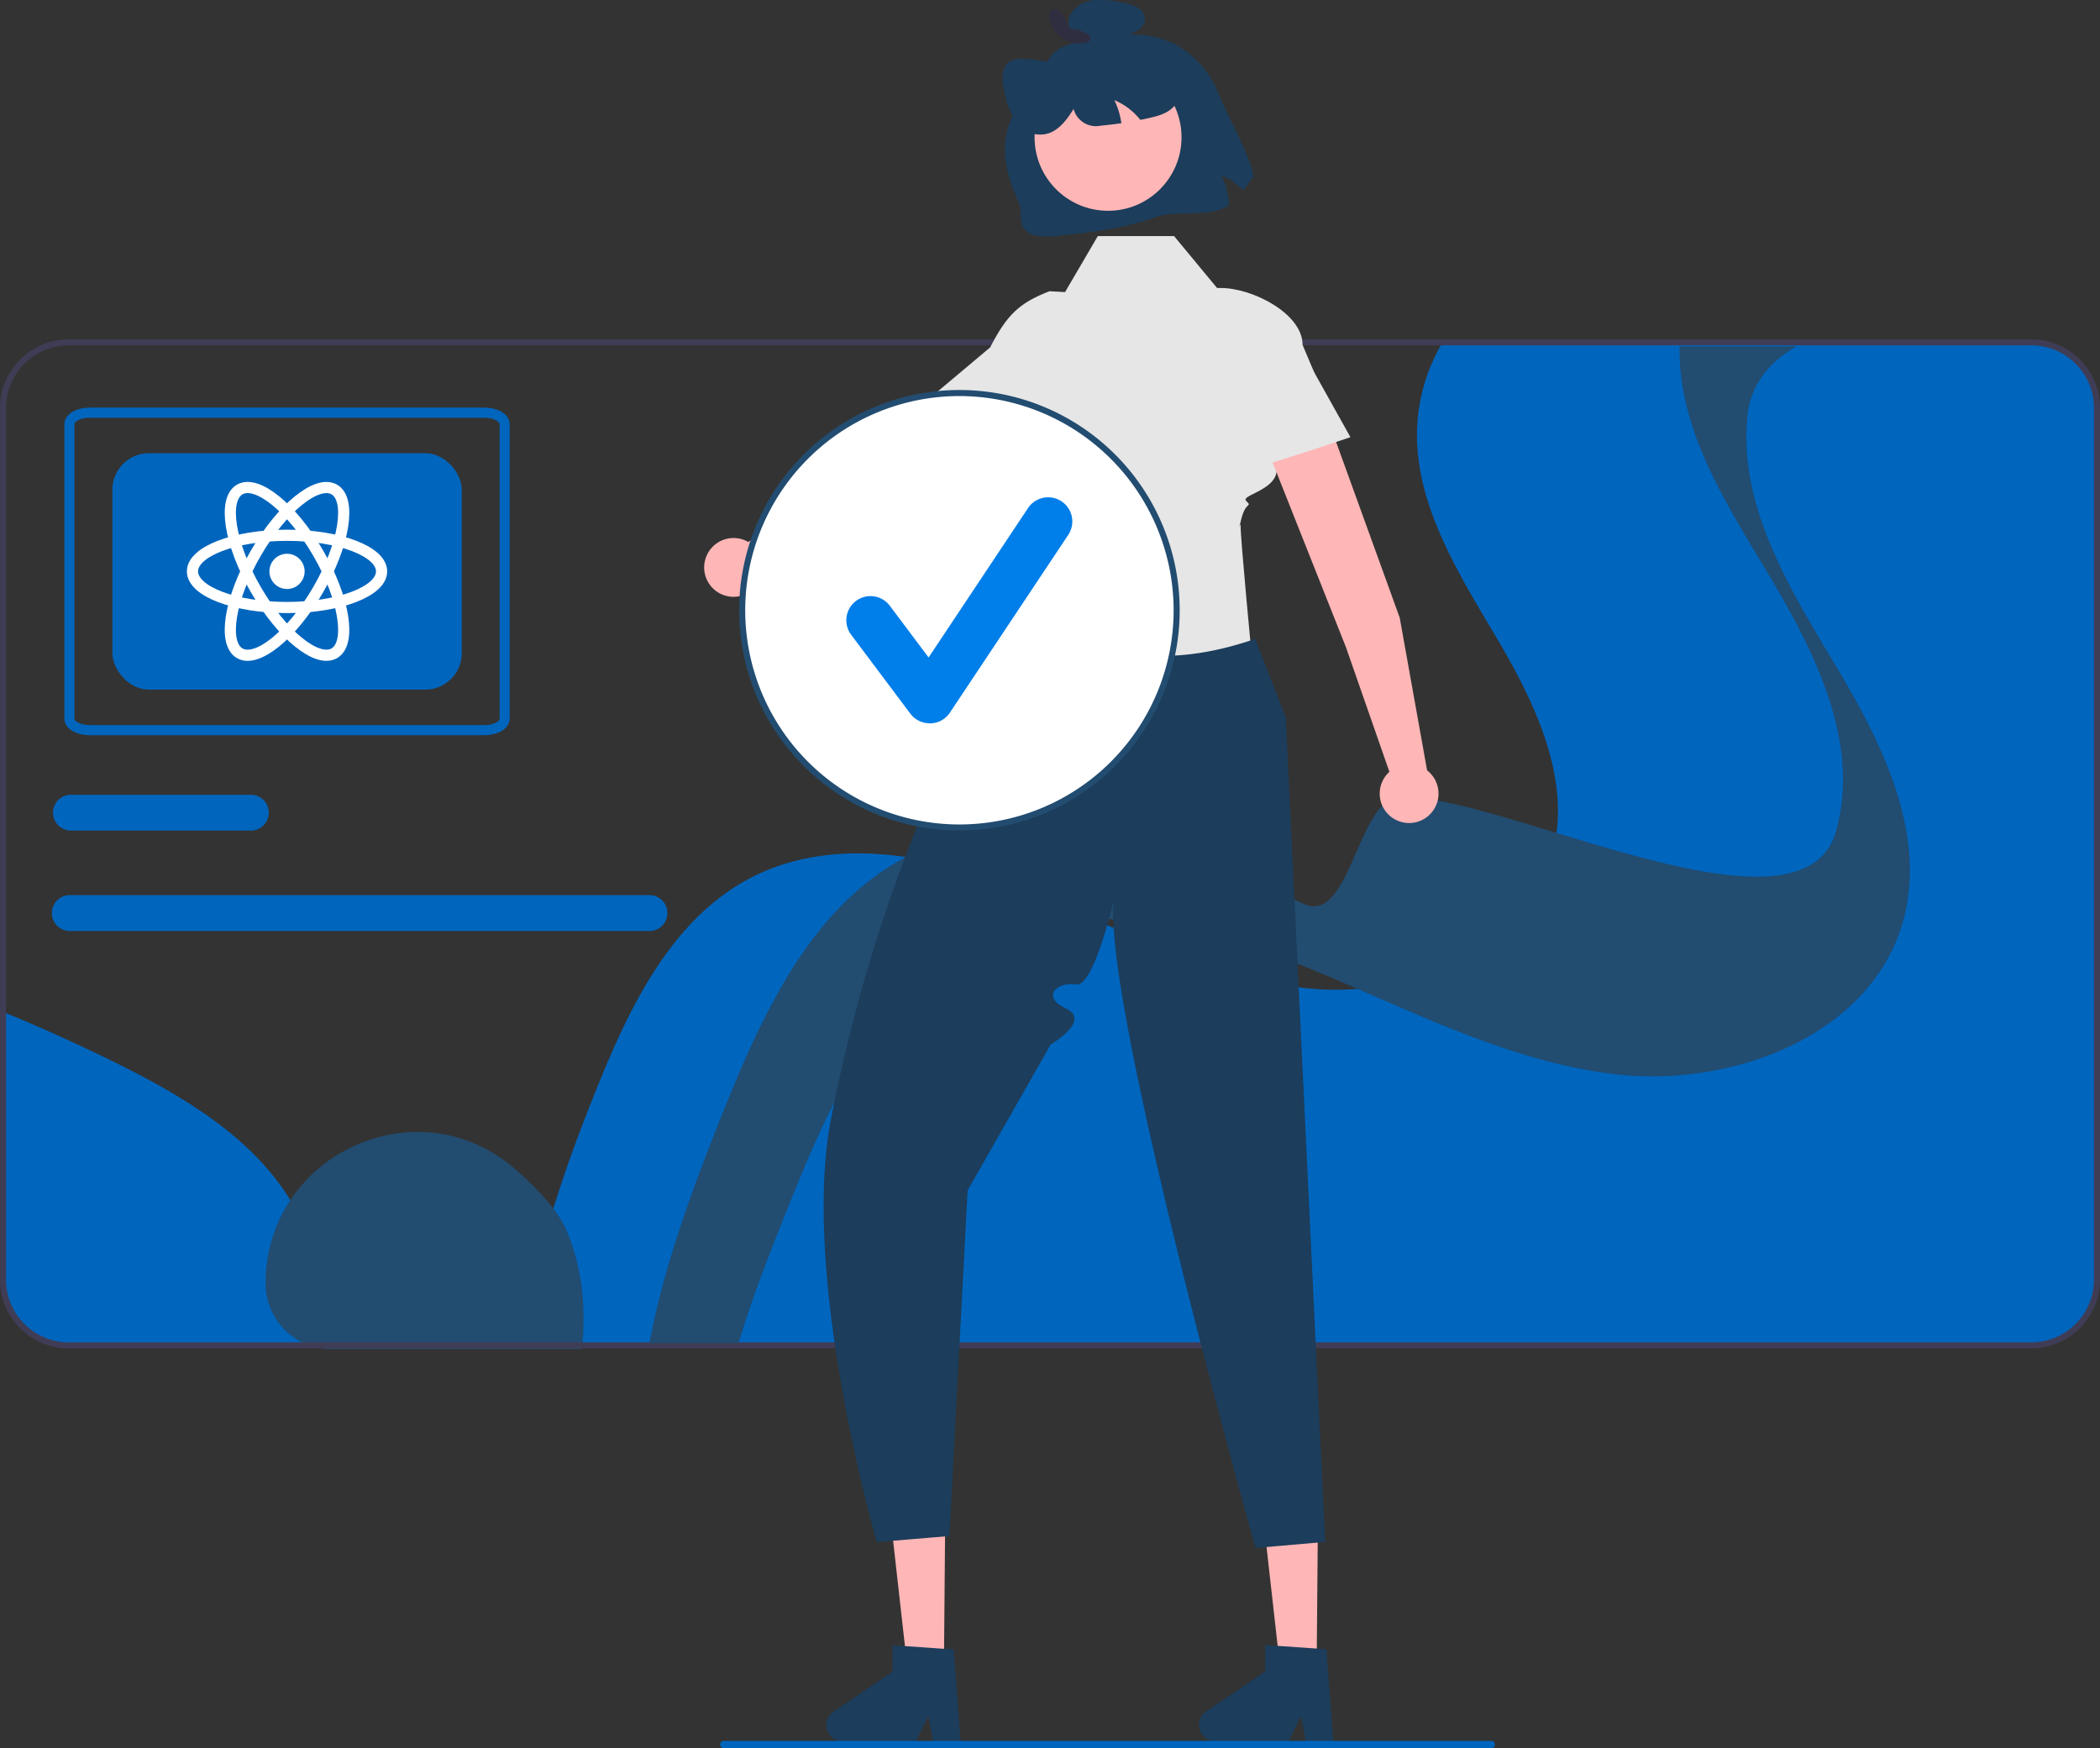 <svg id="Layer_1" data-name="Layer 1" xmlns="http://www.w3.org/2000/svg" viewBox="0 0 443.52 369.22"><rect x="0" y="0" width="443.52" height="369.22" fill="#333333" stroke="none"/><defs><style>.scls-1{fill:#0065bd;}.scls-2{fill:#224c70;}.scls-3{fill:#3f3d56;}.scls-4{fill:#ffb6b6;}.scls-5{fill:#1c3d5b;}.scls-6{fill:#a0616a;}.scls-7{fill:#e6e6e6;}.scls-8{fill:#2f2e41;}.scls-9{fill:#fff;}.scls-10{fill:#007ee9;}.scls-11,.scls-12,.scls-13,.scls-14{fill:none;}.scls-11{stroke:#0065bd;stroke-width:2.13px;}.scls-11,.scls-12{stroke-miterlimit:10;}.scls-12,.scls-13,.scls-14{stroke:#fff;}.scls-12{stroke-width:2.36px;}.scls-13{stroke-miterlimit:10;}.scls-13,.scls-14{stroke-width:2.36px;}.scls-14{stroke-miterlimit:10;}</style></defs><path class="scls-1" d="M849.24,639.21h318.33a13.89,13.89,0,0,0,13.88-13.88h0V441.25a13.54,13.54,0,0,0-.49-3.64,13.86,13.86,0,0,0-13.39-10.24H1043.23a38.66,38.66,0,0,0-5.23,16c-1.54,16.44,7.88,31.64,16.32,45.84s16.48,30.72,12,46.62c-3,10.73-11.2,18.49-21.36,23.14a59.93,59.93,0,0,1-31.1,4.74,97.75,97.75,0,0,1-18.73-4.27c-8-2.6-15.77-6-23.55-9.35h0l-.41-.18c-6-2.63-12-5.27-18.14-7.59a111.12,111.12,0,0,0-22.16-6.11c-11.51-1.8-23.12-1.15-33.39,4.07-16.74,8.51-25.72,26.89-32.74,44.31C857.64,602.19,851.29,620.4,849.24,639.21Z" transform="translate(-738.57 -355.06)"/><path class="scls-1" d="M739.21,568.79v56.53a13.89,13.89,0,0,0,13.88,13.89H806c.91-8.54.14-17-3.22-25-7.32-17.3-25-27.52-41.92-35.74C753.77,575.06,746.55,571.74,739.21,568.79Z" transform="translate(-738.57 -355.06)"/><path class="scls-2" d="M794.66,626.15h0A13.88,13.88,0,0,0,808.54,640h52.92c.91-8.53.15-17-3.21-25-1.72-4.06-5.75-8.57-11-13.12C826.71,584.1,794.66,598.93,794.66,626.15Z" transform="translate(-738.57 -355.06)"/><path class="scls-3" d="M738.57,625.32V441.25a14.53,14.53,0,0,1,14.52-14.52h414.48a14.53,14.53,0,0,1,14.52,14.52V625.32a14.55,14.55,0,0,1-14.52,14.53H753.09A14.54,14.54,0,0,1,738.57,625.32ZM753.09,428a13.25,13.25,0,0,0-13.24,13.24V625.32a13.26,13.26,0,0,0,13.24,13.25h414.48a13.26,13.26,0,0,0,13.24-13.25V441.25A13.25,13.25,0,0,0,1167.57,428Z" transform="translate(-738.57 -355.06)"/><path class="scls-2" d="M875.73,638.75h18.82c3.22-10.84,7.87-22.33,12.11-32.8,8.14-20.07,18.54-41.26,38-51.06a57.09,57.09,0,0,1,26.55-5.73c12.75.12,25.86,3.54,37.86,8.08,4.91,1.85,9.77,3.89,14.62,6,18.25,7.84,36.3,16.38,55.93,18.69,24.84,2.92,54-8.19,60.83-32.13,5.18-18.33-4.15-37.35-13.93-53.72s-20.71-33.88-18.92-52.83a1.5,1.5,0,0,1,0-.2c.68-6.8,4.74-11.69,10.42-14.83h-24.72c-.33,17.68,9.9,33.28,19.1,48.69,9.78,16.36,19.11,35.39,13.93,53.72-6.78,23.93-63-4.12-87.8-7.05-7-.82,4.13,2.1-2.56,0-10.49-3.29-11.65,26.88-21.86,22.45-6.35-2.76-12.71-5.5-19.16-7.94q-4-1.51-8.15-2.84h0c-18.52-5.87-38.77-8.15-55.89.33l-.35.17c-19.41,9.79-29.81,31-38,51C885.83,603.37,879,621.25,875.73,638.75Z" transform="translate(-738.57 -355.06)"/><path class="scls-1" d="M875.93,544.12H753.51a3.79,3.79,0,1,0,0,7.57H875.93a3.79,3.79,0,0,0,0-7.57Z" transform="translate(-738.57 -355.06)"/><path class="scls-1" d="M791.55,522.92h-38a3.78,3.78,0,0,0,0,7.56h38a3.78,3.78,0,0,0,0-7.56Z" transform="translate(-738.57 -355.06)"/><polygon class="scls-4" points="199.36 351.95 191.6 351.89 188.16 321.26 199.62 321.36 199.36 351.95"/><path class="scls-5" d="M913.07,719.35a3.48,3.48,0,0,0,3.44,3.5l15.43.13,2.7-5.47,1,5.5,5.82,0L940,703.44l-2-.14-8.26-.57-2.67-.17,0,5.55-12.4,8.4A3.47,3.47,0,0,0,913.07,719.35Z" transform="translate(-738.57 -355.06)"/><polygon class="scls-4" points="278.08 351.95 270.32 351.89 266.88 321.26 278.34 321.36 278.08 351.95"/><path class="scls-5" d="M991.79,719.35a3.48,3.48,0,0,0,3.44,3.5l15.43.13,2.7-5.47,1,5.5,5.82,0-1.47-19.62-2-.14-8.26-.57-2.67-.17,0,5.55-12.4,8.4A3.47,3.47,0,0,0,991.79,719.35Z" transform="translate(-738.57 -355.06)"/><path class="scls-4" d="M928.36,461.76l34.92-26.87a7.11,7.11,0,0,0,1.33-9.89h0a7.11,7.11,0,0,0-10-1.43l-.3.24-35.42,29-22.26,16.73a6.21,6.21,0,1,0,2.24,8.48,5.27,5.27,0,0,0,.47-1Z" transform="translate(-738.57 -355.06)"/><path class="scls-6" d="M956.82,467.94l-1.54,34.38,52.28,6.33c-4.12-13.82-10.86-33-7.77-42.62Z" transform="translate(-738.57 -355.06)"/><path class="scls-7" d="M986.53,404.92h-16.1l-6.92,11.83-3.29-.18c-6.42,2.48-9,5-12.53,11.86h0l-12.45,10.46,9.6,11.52c6.63-1.09,9-6.24,6.91-15.69,0,0-7.26,12.65,3.2,18.88,0,0-1.86,11.73,0,11.6s6.16-2.51,1.87-.12-3.56,2.49-3.42,3.26c2.32,12.79,4.24,22.39,4.24,22.39l45.44,4.48s-2.62-27.49-2.48-29-.81,2.26.14-1.56,2.39-2.39,1-3.82,9.84-2.67,5.44-9.55l14.72-3.84-8.23-19.55c0-6.61-10.6-12-17.2-12h-.85Z" transform="translate(-738.57 -355.06)"/><path class="scls-5" d="M1003.67,490c-17.78,6.12-33.78,4.78-47.31-7,0,0-3.81,14.08-7.67,12.16s-2,3.45-3,5.42.18,5.62-3.53,6.82-2.32,4.72-3.52,7.31a340.47,340.47,0,0,0-24.51,76.45c-6.67,33.49,9.6,89.6,9.6,89.6l15.36-1.28,3.84-73,17.56-30.84s8.63-5,3.21-7.58-1.78-5.7,2.16-5.08,8.43-19.86,8.43-19.86c-5.63,14.13,29.44,138.88,29.44,138.88l14.72-1.28-8.32-174.08Z" transform="translate(-738.57 -355.06)"/><path class="scls-5" d="M996.09,375.21c1.75,4.35,6.67,12.9,7.34,17.56l-.3-.29a21.08,21.08,0,0,1-2,2.78,13.47,13.47,0,0,0-4.59-3.16,16.18,16.18,0,0,1,1.61,6.21c-3.2,2.79-11.39,1.11-15.48,2.6-6.59,2.39-13.58,3.24-20.48,3.94-2.45.26-5.19.41-6.91-1s-.69-4.13-1.61-6.15c-6.58-14.45-.51-19.66,4.65-26.2,1.13-1.45,1.13-3.6,2.51-5,1.92-1.91,4.85-2.49,7.56-3a4.09,4.09,0,0,1-3.6-1.79,3.68,3.68,0,0,1,0-3.86,6.63,6.63,0,0,1,4.92-2.77,18.56,18.56,0,0,1,5.7.49,10.09,10.09,0,0,1,3.45,1.1,2.82,2.82,0,0,1,1.47,2.86,3.64,3.64,0,0,1-2.17,2.33,9.4,9.4,0,0,1-2.44.67,19.22,19.22,0,0,1,11.25,2A20.42,20.42,0,0,1,996.09,375.21Z" transform="translate(-738.57 -355.06)"/><circle class="scls-4" cx="234.02" cy="29" r="15.52"/><path class="scls-5" d="M987.52,375.75c-.9,2.72-3.47,3.59-5.85,4.14-.75.17-1.5.34-2.26.48-.28-.35-.58-.69-.89-1a13.65,13.65,0,0,0-4.6-3.16,16,16,0,0,1,1.48,4.88c-1.44.2-2.88.37-4.33.51a4.9,4.9,0,0,1-5.76-3.53c-1.32,2.16-2.88,4.19-5,5.05a6.06,6.06,0,0,1-6.92-2.07,14.59,14.59,0,0,1-2.5-5.68c-.61-2.41-1-5.18.24-6.71,1-1.24,2.6-1.26,4.12-1.15a48.88,48.88,0,0,1,9.9,1.8l.28.61c-.56-3.33.64-6.54,2.87-7.68a9.27,9.27,0,0,1,5.07-.48A23,23,0,0,1,980,363a12.68,12.68,0,0,1,6,4.79C987.52,370.17,988.29,373.4,987.52,375.75Z" transform="translate(-738.57 -355.06)"/><path class="scls-8" d="M965.4,361.25c.15-.05-.25,0-.11,0a.69.69,0,0,1-.2,0s-.17-.05-.06,0a1.26,1.26,0,0,1-.6-.39,5.16,5.16,0,0,1-.84-1.5,5.49,5.49,0,0,0-1.16-1.94,1.35,1.35,0,0,0-1.89,0,2,2,0,0,0-.24.33,3.15,3.15,0,0,0,.19,2.15,6.86,6.86,0,0,0,1,1.9,6.15,6.15,0,0,0,2.81,2.06,6.33,6.33,0,0,0,4,.11,1,1,0,0,0,0-1.77l-2.2-.9a1,1,0,0,0-.77,1.76l2.19.9,0-1.78a3.89,3.89,0,0,1-.84.15,3.48,3.48,0,0,1-.91,0A4.13,4.13,0,0,1,965,362a5.49,5.49,0,0,1-.51-.21l-.18-.1s-.25-.14-.14-.07a5.26,5.26,0,0,1-.79-.62,1.55,1.55,0,0,1-.24-.27,4.21,4.21,0,0,1-.35-.48,4.61,4.61,0,0,1-.51-1.13c0-.16-.1-.33-.14-.5a2.33,2.33,0,0,0,0-.28c-.08-.22,0,.13-.08.22l-.4.3a.51.51,0,0,1-.45-.07q-.07-.1,0,0l.22.33c.14.27.27.55.39.83a9.12,9.12,0,0,0,.91,1.72,3.09,3.09,0,0,0,3.38,1.3,1,1,0,0,0,.55-1.25A1,1,0,0,0,965.4,361.25Z" transform="translate(-738.57 -355.06)"/><circle class="scls-9" cx="202.63" cy="128.88" r="45.88"/><path class="scls-2" d="M941.2,530.47A46.52,46.52,0,1,1,987.72,484,46.52,46.52,0,0,1,941.2,530.47Zm0-91.76A45.24,45.24,0,1,0,986.44,484h0A45.29,45.29,0,0,0,941.2,438.71Z" transform="translate(-738.57 -355.06)"/><path class="scls-10" d="M934.94,507.82a5.07,5.07,0,0,1-4.08-2l-12.52-16.69A5.1,5.1,0,1,1,926.5,483h0l8.19,10.92,21-31.55a5.1,5.1,0,0,1,8.5,5.65h0l-25,37.55a5.09,5.09,0,0,1-4.11,2.27Z" transform="translate(-738.57 -355.06)"/><path class="scls-1" d="M890.66,723.52a.76.76,0,0,0,.76.76h162.11a.76.76,0,0,0,.76-.76.77.77,0,0,0-.76-.77H891.43a.77.77,0,0,0-.77.76Z" transform="translate(-738.57 -355.06)"/><path class="scls-4" d="M1034.19,485.52l-15-41.44a7.1,7.1,0,0,0-9-4.27h0a7.1,7.1,0,0,0-4.38,9.05c0,.12.08.23.13.35l16.9,42.56,9.17,26.3a6.21,6.21,0,1,0,8.77.44,5.72,5.72,0,0,0-.81-.75Z" transform="translate(-738.57 -355.06)"/><path class="scls-7" d="M1011.62,425.63l12.16,21.76s-28,9.6-28.09,8,1.39-23.77,1.39-23.77Z" transform="translate(-738.57 -355.06)"/><path class="scls-11" d="M757.47,442.22h83.45c2.34,0,4.23,1.08,4.23,2.42v62.21c0,1.34-1.89,2.42-4.23,2.42H757.47c-2.34,0-4.24-1.08-4.24-2.42V444.64C753.23,443.3,755.13,442.22,757.47,442.22Z" transform="translate(-738.57 -355.06)"/><rect class="scls-1" x="23.74" y="95.72" width="73.78" height="49.93" rx="7.69"/><ellipse class="scls-12" cx="60.62" cy="120.68" rx="19.97" ry="7.63"/><ellipse class="scls-13" cx="799.19" cy="475.74" rx="7.63" ry="19.97" transform="translate(-869.37 108.27) rotate(-30)"/><ellipse class="scls-14" cx="799.19" cy="475.74" rx="19.97" ry="7.63" transform="translate(-750.98 574.93) rotate(-60)"/><circle class="scls-9" cx="60.62" cy="120.68" r="3.72"/></svg>